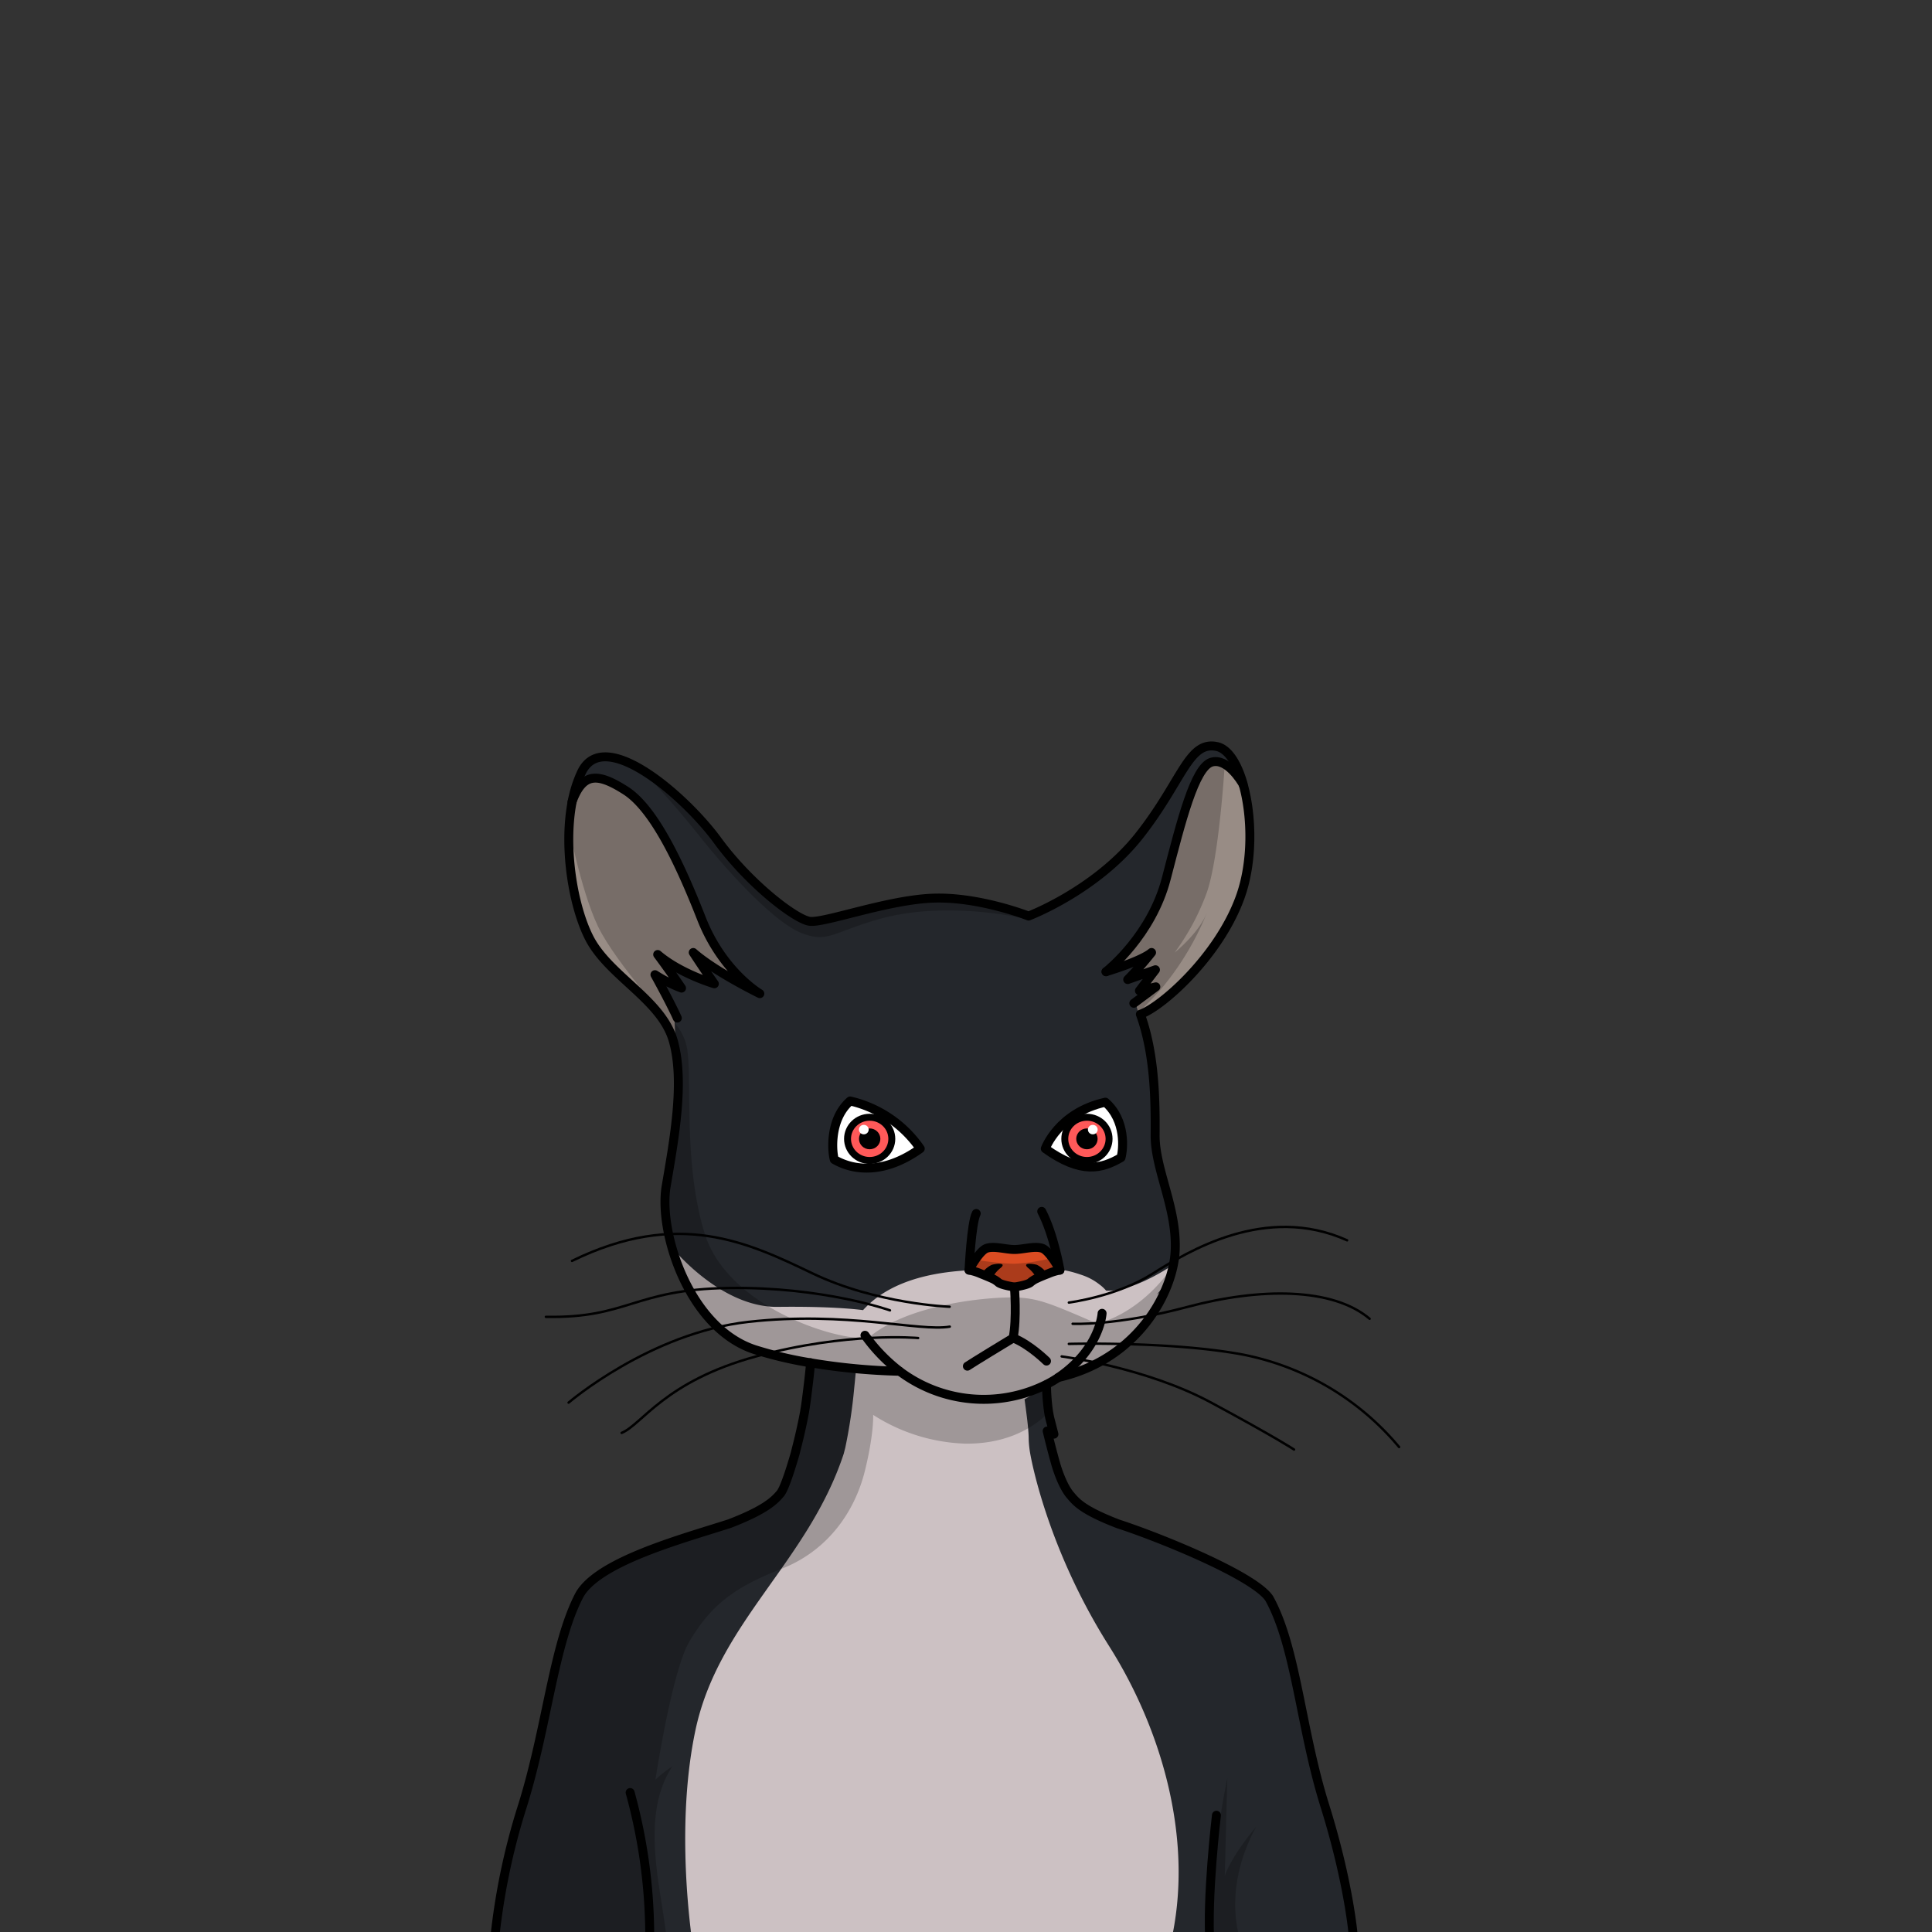 <svg xmlns="http://www.w3.org/2000/svg" viewBox="0 0 432 432">
  <rect x="0" y="0" width="432" height="432" fill="#333333" stroke="none"/>
  <defs>
    <style>.GUNDAN_RAT_BODY_RAT_BODY_27_cls-1{isolation:isolate;}.GUNDAN_RAT_BODY_RAT_BODY_27_cls-2{fill:#24272c;}.GUNDAN_RAT_BODY_RAT_BODY_27_cls-3{fill:#988c85;}.GUNDAN_RAT_BODY_RAT_BODY_27_cls-4{fill:#ccc1c3;}.GUNDAN_RAT_BODY_RAT_BODY_27_cls-5{fill:#db4c22;}.GUNDAN_RAT_BODY_RAT_BODY_27_cls-10,.GUNDAN_RAT_BODY_RAT_BODY_27_cls-6,.GUNDAN_RAT_BODY_RAT_BODY_27_cls-7{fill:none;stroke:#000;stroke-linecap:round;}.GUNDAN_RAT_BODY_RAT_BODY_27_cls-6,.GUNDAN_RAT_BODY_RAT_BODY_27_cls-7{stroke-linejoin:round;}.GUNDAN_RAT_BODY_RAT_BODY_27_cls-6{stroke-width:2px;}.GUNDAN_RAT_BODY_RAT_BODY_27_cls-7{stroke-width:0.54px;}.GUNDAN_RAT_BODY_RAT_BODY_27_cls-8{fill:#fff;}.GUNDAN_RAT_BODY_RAT_BODY_27_cls-9{fill:#ff5959;}.GUNDAN_RAT_BODY_RAT_BODY_27_cls-10{stroke-miterlimit:10;stroke-width:1.55px;}.GUNDAN_RAT_BODY_RAT_BODY_27_cls-11{opacity:0.22;mix-blend-mode:multiply;}</style>
  </defs>
  <g class="GUNDAN_RAT_BODY_RAT_BODY_27_cls-1">
    <g id="Body">
      <path class="GUNDAN_RAT_BODY_RAT_BODY_27_cls-2" d="M302.57,433v1.82H110.47a148.57,148.57,0,0,1,6.36-31c.17-.54.34-1.09.5-1.64,5-16.93,6.57-34.52,12.13-45.26,1.72-3.33,6.4-6.19,12-8.63,6.93-2.74,15.05-5.33,20.48-7.09l1.16-.37c8.18-3.15,10.1-5.25,11.36-6.73,1.47-1.74,2.82-6.79,3.35-9l0,0v0c.07-.28.16-.61.25-1v0c.35-1.38.83-3.3,1.26-5.34.1-.43.19-.87.27-1.3h0c.09-.44.17-.87.25-1.3v0c0-.19.07-.38.1-.56.09-.52.17-1,.24-1.55.17-1.19.32-2.4.46-3.57.22-1.75.4-3.4.53-4.73,0-.16,0-.31,0-.46s0-.3.05-.44h0l-.31,0h0c-1.48-.26-3-.55-4.5-.87l-1.51-.34c-1.54-.36-3.07-.76-4.58-1.2l-1.43-.45-.33-.12-.16-.06a.17.17,0,0,1-.1,0l-.24-.08-.24-.09h0a19.23,19.23,0,0,1-2.31-1.05c-.37-.2-.74-.41-1.1-.63s-.71-.46-1.06-.7l-.39-.28a.9.9,0,0,1-.2-.14,1.46,1.46,0,0,1-.21-.16l-.15-.1a1.3,1.3,0,0,1-.23-.18L162,298a.16.16,0,0,1-.08-.06l-.71-.58-.67-.61h0l-.06-.06h0l-.55-.54c-.53-.51-1-1.05-1.51-1.61-.24-.28-.48-.56-.71-.85s-.46-.57-.69-.87h0c-.18-.24-.36-.47-.53-.71h0l-.74-1.08a.61.61,0,0,0-.07-.1c-.25-.38-.5-.78-.74-1.17h0c-.15-.25-.3-.5-.44-.76l-.39-.67h0c-.29-.53-.57-1.05-.84-1.59h0l-.39-.8h0c-.13-.27-.25-.54-.37-.82l-.05-.09v0c0-.09-.08-.18-.11-.27q-.21-.46-.39-.93h0c-.16-.38-.31-.76-.45-1.13s-.31-.81-.45-1.22-.3-.89-.44-1.34c-.08-.24-.15-.49-.23-.74a2.58,2.58,0,0,0-.08-.26s0,0,0,0,0,0,0-.07c-.14-.5-.27-1-.39-1.48s-.24-1-.35-1.52c-.18-.83-.32-1.65-.44-2.45l0-.2c-.05-.34-.09-.67-.13-1s-.07-.58-.09-.87-.06-.75-.08-1.12a1.62,1.62,0,0,1,0-.22c0-.21,0-.4,0-.6v-.17c0-.11,0-.2,0-.31v-.08a21.71,21.71,0,0,1,.27-3.65c0-.09,0-.18.05-.27a.22.22,0,0,1,0-.08c.13-.77.26-1.56.4-2.36,0-.1,0-.21.05-.31.12-.73.25-1.48.38-2.24s.25-1.54.37-2.32c.07-.44.14-.89.2-1.34s.1-.63.14-.94c.22-1.47.42-3,.58-4.43.11-1,.21-2,.29-2.94q0-.39.06-.78v0a60.15,60.15,0,0,0,.18-6.25c0-.31,0-.64,0-1s0-.9-.08-1.34c0-.29,0-.57-.07-.85a.51.51,0,0,0,0-.13c0-.25-.05-.48-.08-.72-.07-.63-.16-1.25-.28-1.85a2.7,2.7,0,0,0-.08-.41c-.05-.32-.12-.63-.2-.94h0a4.77,4.77,0,0,0-.13-.51.61.61,0,0,0,0-.13.19.19,0,0,1,0-.07c0-.13-.06-.26-.1-.38h0c-.08-.29-.17-.56-.27-.84a16.09,16.09,0,0,0-1.09-2.39l0,0h0a8.38,8.38,0,0,0-.46-.75,20.28,20.28,0,0,0-1.33-1.9,0,0,0,0,1,0,0l-.26-.35c-.13-.16-.26-.32-.41-.48a1,1,0,0,0-.17-.2c-.19-.24-.4-.47-.62-.7-.06-.08-.13-.15-.2-.23l-.06-.06h0l-.37-.39-.24-.26c-.14-.14-.27-.29-.42-.43s-.22-.23-.34-.34l-.1-.1-.24-.23c-.23-.23-.46-.46-.7-.68l-.7-.66h0c-.23-.23-.47-.45-.71-.67l-.72-.66-1.92-1.77c-.54-.5-1.08-1-1.61-1.53l0,0h0s0,0,0,0c-.33-.32-.66-.65-1-1s-.74-.76-1.09-1.15-.65-.73-1-1.1l-.46-.56-.43-.57c-.22-.29-.43-.59-.63-.89l-.32-.48c-.11-.16-.21-.33-.31-.5l-.27-.49a4.67,4.67,0,0,1-.27-.49c-.17-.33-.33-.67-.49-1s-.25-.56-.36-.85c-.4-.92-.77-1.93-1.11-3q-.13-.42-.27-.87c-.15-.5-.3-1-.44-1.55-.1-.37-.19-.75-.29-1.13s-.13-.55-.19-.83l-.24-1.16c-.08-.37-.16-.75-.22-1.13h0c-.05-.26-.1-.51-.14-.78-.17-1-.31-2-.43-3,0-.22,0-.44-.07-.66s-.07-.66-.09-1c0-.15,0-.31,0-.48,0-.4-.07-.81-.09-1.21a0,0,0,0,1,0,0l0-.56c0-.34,0-.68,0-1,0-.08,0-.17,0-.26s0-.27,0-.41v-.16c0-.32,0-.64,0-1s0-.88,0-1.32h0c0-.45,0-.89.06-1.34v0c0-1.08.15-2.14.28-3.18h0c0-.26.07-.51.1-.76l.12-.74c0-.34.11-.68.18-1h0a27.13,27.13,0,0,1,2.07-6.55c.15-.31.31-.6.47-.87s.36-.5.54-.72.19-.22.29-.32h0a5.3,5.3,0,0,1,.63-.54l.33-.23a4.75,4.75,0,0,1,.59-.31l.11,0a3.59,3.59,0,0,1,.76-.26l.12,0,.27-.06a5,5,0,0,1,.66-.08h.19a1.88,1.88,0,0,1,.34,0,8.72,8.72,0,0,1,2.21.27l.18,0,.15,0a5.62,5.62,0,0,1,.55.15c.21.06.41.13.62.21l.08,0,.11,0c.27.1.55.2.82.32s.28.12.42.18l.09.05.33.14c.27.12.54.26.81.4l.25.14.07,0c.48.25,1,.52,1.45.82h.05l.08,0c.24.15.49.3.74.47l.3.19,1.13.76c.52.37,1,.75,1.58,1.16l.38.28.25.2h0c.25.19.48.37.72.58h0l.5.4a.86.86,0,0,0,.14.13l.07.06c.63.52,1.25,1.06,1.86,1.61l.84.77c.54.5,1.08,1,1.6,1.53h0l.07.07h0l.72.72.69.7.06.07c.68.7,1.32,1.39,1.91,2.08q.48.54.93,1.08l.27.31c.53.65,1,1.28,1.5,1.89l.08.1,0,0,0,0,.41.55h0c1.33,1.82,2.77,3.57,4.25,5.23l.74.81c1.24,1.36,2.51,2.64,3.76,3.82.5.47,1,.93,1.49,1.37s1,.86,1.46,1.27l1.42,1.16A35,35,0,0,0,179,205.3a7.6,7.6,0,0,0,1.67.68l.33.06h.11a4.26,4.26,0,0,0,.63,0h.21l.23,0,.5-.06.55-.08.6-.11.43-.08,1.21-.25,1.32-.31.74-.17.62-.15a2,2,0,0,0,.26-.06l1.42-.35.82-.21,2.26-.56,1-.23,1-.23,1-.24.11,0,1.28-.29.62-.13,1-.22.49-.1.52-.1.54-.11.47-.08,1-.19,1-.16.16,0c.88-.14,1.74-.26,2.6-.36h.1l.23,0,.85-.08.42,0,.53,0q.47,0,.93-.06c.24,0,.49,0,.73,0s.49,0,.74,0l.84,0h.23l.46,0,.4,0h.27l1.14.08.26,0,.91.09c.3,0,.61.06.9.1l.89.13c.3,0,.59.07.88.12l1.41.25a1.7,1.7,0,0,0,.31.06c.28,0,.56.1.83.16l1.61.35.69.16.82.21.72.19c.38.09.74.19,1.09.29h0l.86.25,1.72.53.42.14h0c.95.31,1.62.56,1.94.68l.18.07h0a67,67,0,0,0,20.92-13.69c.68-.66,1.33-1.35,2-2.06s1.27-1.46,1.87-2.23a124.15,124.15,0,0,0,9-13.63l.43-.68.41-.66.41-.61h0l.4-.57a15.27,15.27,0,0,1,1.57-2,5.28,5.28,0,0,1,3.54-1.9,5.09,5.09,0,0,1,1.62.12,4.48,4.48,0,0,1,2.19,1.28,9.49,9.49,0,0,1,1.53,2l.35.61h0a20,20,0,0,1,1.24,2.86c.18.53.36,1.08.52,1.65h0l0,.06q.12.44.24.9l.18.74c0,.19.09.39.13.6.08.39.16.79.23,1.2l.12.7q.08.39.12.81c0,.2.06.41.08.62a.59.59,0,0,0,0,.13.61.61,0,0,1,0,.15l.06.52c0,.27.07.56.09.84,0,.49.08,1,.11,1.5.06.92.09,1.84.09,2.78v.11q0,.82,0,1.65h0c0,.34,0,.67,0,1s0,.45,0,.68,0,.44-.05.66,0,.31,0,.46c0,.4-.08.78-.13,1.17s-.13,1-.21,1.49a.77.77,0,0,1,0,.15c-.08.49-.17,1-.26,1.45l0,.15v0c0,.09-.05.19-.07.28l-.12.58c-.05.22-.1.43-.16.64l-.27,1.07c-.14.49-.29,1-.45,1.46s-.23.67-.35,1h0c-.41,1.12-.89,2.22-1.41,3.3a.38.38,0,0,1-.06.13.09.09,0,0,1,0,.06c-.13.27-.26.54-.4.81-.46.91-.95,1.81-1.48,2.68s-.93,1.52-1.42,2.26l-.75,1.1c-.25.36-.5.72-.76,1.07s-.52.7-.79,1.05l-.4.51-.63.79-.63.78-.81.95c-.67.76-1.34,1.48-2,2.18q-.78.82-1.56,1.56l-.51.49h0a.3.3,0,0,0-.08.08l-.14.12-.69.64c-.79.71-1.56,1.36-2.29,1.95l-.87.68c-.42.31-.83.61-1.23.88l-.64.42-.61.38-.05,0c-.35.2-.68.38-1,.53a7.25,7.25,0,0,1-1,.41h0c0,.1.07.19.1.29.17.48.33,1,.48,1.45a0,0,0,0,1,0,0,1.61,1.61,0,0,1,.09.29s0,0,0,0c.14.41.26.83.37,1.25s.23.88.34,1.33h0c.08.29.14.57.21.87a2.56,2.56,0,0,1,.05.27c.12.51.23,1,.32,1.55a.13.13,0,0,1,0,.06c.12.61.23,1.23.32,1.84.06.38.12.76.17,1.15.12.82.21,1.63.3,2.45.06.58.11,1.16.16,1.74a2.45,2.45,0,0,1,0,.27c.06.71.11,1.41.15,2.11l0,.58c0,.63.06,1.25.08,1.87s0,1.23,0,1.83,0,1,0,1.47c0,1.48,0,2.89,0,4.22-.06,7.69,4.95,16.37,4.48,25.93,0,.22,0,.44-.05.66a5.7,5.7,0,0,1-.06.58c0,.3-.08.6-.13.91h0c0,.17-.05.35-.08.52s0,.22-.07.33a.09.09,0,0,1,0,.07h0a.5.5,0,0,1,0,.12h0a1,1,0,0,0,0,.17c-.1.49-.22,1-.37,1.5l0,.12v0a.75.75,0,0,1-.05.16c-.05.19-.12.4-.19.61s-.15.5-.24.75l-.3.83c-.05.12-.1.25-.14.38h0l-.27.67c-.08.19-.16.38-.25.57-.23.54-.49,1.08-.76,1.62l-.07.14c-.14.26-.28.53-.43.79a2.25,2.25,0,0,1-.12.21q-.15.28-.33.57a.6.6,0,0,1-.09.15l-.22.37-.17.27a1.17,1.17,0,0,1-.16.25l-.16.24q-.22.36-.48.72h0s0,0,0,0a.21.21,0,0,0,0,.06.83.83,0,0,1-.12.16c-.21.3-.43.61-.66.91s-.46.6-.7.9l-.7.84a1.19,1.19,0,0,1-.15.18l-.68.75-.11.13-.08.09-.17.18-.37.37c-.26.27-.53.53-.81.79l-.43.4c-.24.23-.49.44-.74.66h0l-.69.57-.71.57h0c-.55.43-1.11.83-1.7,1.22l-.6.4c-.6.39-1.21.76-1.85,1.1l-.66.36h0s0,0,0,0,0,0,0,0q-.45.24-.9.45a.91.91,0,0,1-.22.11l-.08,0h0l-.12.06c-.67.32-1.36.62-2.08.9-.37.15-.76.29-1.15.43l-1.18.39-.16.06h0a6,6,0,0,1-.69.2l-.43.12c-.53.15-1.08.29-1.63.41h0l-.44.29A23.05,23.05,0,0,1,234,309.6h0c0,.12,0,.24,0,.37h0a49.24,49.24,0,0,0,.43,5.48l.06.38c.07.44.15.85.24,1.22,0,.18.09.35.14.51l.79,3.1-1.51-.7s.43,1.81,1.05,4.18c0,0,2.2,7.9,4.1,10.13,1.25,1.49,2.52,3.3,10.7,6.45,10,3.24,30.77,11.79,33.83,16.69,6,10.94,6.95,28.87,12.4,46.3S302.57,433,302.57,433Z" />
      <path class="GUNDAN_RAT_BODY_RAT_BODY_27_cls-3" d="M129.25,176.46c-.13.21-3.37,10.85-1.64,20.33s2.6,14.84,9.82,20.14S151,232.14,151,232.14l-.25-6.08-3.18-7.44,4,1.07-2.69-5.44s8.09,4.09,10.48,5.16c-2.45-3.57-2.16-4-2.16-4l8.49,3.38s-5.87-7.73-8.14-11.73-5.74-15-11.17-22.76-11.67-11.07-14.11-10.66A4,4,0,0,0,129.25,176.46Z" />
      <path class="GUNDAN_RAT_BODY_RAT_BODY_27_cls-3" d="M278,176.27s-2.68-6.29-6.65-5.59-5.88,13-8.38,20-5.61,16.76-10.2,21-5.47,5.6-5.47,5.6l7.19-2.6-1.27,4,3.08-1.09-.34,3.68.77.28-2.79,2.8.81,3a73.76,73.76,0,0,0,14.39-12.12c6.53-7.28,11.07-21.08,10.6-28.31S278,176.27,278,176.27Z" />
      <path class="GUNDAN_RAT_BODY_RAT_BODY_27_cls-4" d="M262.4,282.75c-2.39,1.64-7.31,4.52-11.72,5.51h0a12.4,12.4,0,0,1-3.35.33,8.52,8.52,0,0,0-1.45-1.35s0,0,0,0h0a12.92,12.92,0,0,0-3.73-2.06c-1.37-.48-2.52-.81-3.42-1s-1.51-.35-1.78-.4l-.12,0h0v0l-.16,0-.06-.25h0l0-.17h0l-.27-1.24c0,.33.05.63.06.89,0,.58.05.95.05.95l-.08.05c-.17.1-.6.33-1.23.64,0,0,0,0,0,0a28.68,28.68,0,0,1-2.9,1.19l-.07,0-.25.08h0a40.57,40.57,0,0,0-4.26,1.8h0l-.07,0h0a12.29,12.29,0,0,1-3.93-.74h0a24.15,24.15,0,0,1-2.38-1l-.12-.05c-.14-.07-.28-.13-.42-.21l-.29-.14h0a20.4,20.4,0,0,1-2-1.13,6.44,6.44,0,0,1-.58-.42h0a1.51,1.51,0,0,1-.22-.19.69.69,0,0,1-.13-.21,2.34,2.34,0,0,1-.15-.52,5.8,5.8,0,0,1-.13-.83l-.34.76-.42,1c-5.95.35-13.87,1.48-20,5.81a21.72,21.72,0,0,0-3.5,3.1h0s-6.05-.9-19.09-.73a17.88,17.88,0,0,1-1.94-.08c-10.7-1-19.58-10.71-21.58-13.07,0,0,0,0,0,0l-.4-.49a.11.11,0,0,0,0,0,1.21,1.21,0,0,0,0,.18l.08.26c.11.36.23.72.35,1.09a44.62,44.62,0,0,0,2.07,4.85l.05.09a40.39,40.39,0,0,0,8.6,11.58,31.9,31.9,0,0,0,6,4.38l.07,0,.65.35h0a31.14,31.14,0,0,0,5.62,2.28c2.89.85,5.32,1.44,7.34,1.84l.37.08c6,1.16,8.23.67,8.23.67h2s-.14,1.7-.39,4.09h0A117.78,117.78,0,0,1,189,323.74q-.19.72-.33,1.29v0c-8,24.32-28.14,37.78-33.2,62-3.91,18.66-1.79,39.25-.61,47.72H261.7c5.53-23.2-2.07-48.31-13.69-66.66-14.24-22.49-17.64-43-17.65-43.06h0a22.53,22.53,0,0,1-.34-3.2c0-1.78-.33-4.46-.59-6.42-.18-1.45-.34-2.51-.34-2.51l3.07-1.84L234,310l.06,0,.11,0,2-.88.07,0,5.41-2.37.15-.06c.32-.14,1.18-.51,2.4-1.15h0l1.19-.65a41.61,41.61,0,0,0,6.07-4.22,35,35,0,0,0,4-3.91l0,0c.62-.71,1.22-1.47,1.8-2.26a1.23,1.23,0,0,0,.17-.25,33.76,33.76,0,0,0,2.23-3.71l1.78-3.31c-.05,0-.22.21-.5.45l-.06.06h0c-.46.39-1.19,1-2.17,1.69a31,31,0,0,0,3.16-4.49h0v0a16.7,16.7,0,0,0,1.15-2.48Z" />
      <path class="GUNDAN_RAT_BODY_RAT_BODY_27_cls-5" d="M220.67,279.52s-2.89,3.49-3,4.48,5.63,3.29,8.25,3.8,8.37-3.12,9.7-3.46,1.25-2,.26-3.3-3.43-2.21-7.47-1.78S221.72,279.26,220.67,279.52Z" />
      <path d="M223.62,283.61a7.12,7.12,0,0,0-1.81,2.27c-.7-.34-1.55-.68-2.38-1a5.8,5.8,0,0,1,2.33-2.06C223,282.47,225.26,282.34,223.62,283.61Z" />
      <path d="M230,283.61a7.12,7.12,0,0,1,1.81,2.27c.7-.34,1.55-.68,2.38-1a5.8,5.8,0,0,0-2.33-2.06C230.63,282.47,228.4,282.34,230,283.61Z" />
      <path class="GUNDAN_RAT_BODY_RAT_BODY_27_cls-6" d="M236.67,308h0c17.94-4.1,25.66-19.26,26.1-28.28.47-9.56-4.54-18.24-4.48-25.93s-.06-18.06-3.3-27c4.63-1.57,17.3-12.67,22.2-25.86,3-8,2.81-18.37.79-25.53l0-.06c-1.29-4.57-3.35-7.85-5.83-8.4-6.38-1.4-7.72,7.6-17.39,19.89s-24.77,18-24.77,18-11-4.36-21.31-4S184.21,206.5,181,206s-13.49-8.39-20.57-18.09S135,162.08,130,172.74a27.21,27.21,0,0,0-2.07,6.56c-2,10.37.26,23.43,3.82,30.41,4.37,8.56,16.17,13.8,18.79,23s.15,22.28-1.59,32.59,5.17,31.8,19.94,36.52a89.25,89.25,0,0,0,12.36,2.91,139.87,139.87,0,0,0,19.88,1.89" />
      <path class="GUNDAN_RAT_BODY_RAT_BODY_27_cls-6" d="M193.41,298.57a37.73,37.73,0,0,0,7.69,8,31.24,31.24,0,0,0,32.87,3,23.11,23.11,0,0,0,2.7-1.58h0c9.33-6.37,9.76-14.33,9.76-14.33" />
      <path class="GUNDAN_RAT_BODY_RAT_BODY_27_cls-6" d="M140.9,400.82a121.38,121.38,0,0,1,4.37,33.95" />
      <path class="GUNDAN_RAT_BODY_RAT_BODY_27_cls-6" d="M272,405.89s-2.22,18.64-1.44,28.88" />
      <path class="GUNDAN_RAT_BODY_RAT_BODY_27_cls-6" d="M181.22,304.71h0c0,.14,0,.29-.05.44s0,.3,0,.46c-.13,1.33-.31,3-.53,4.73-.14,1.17-.29,2.38-.46,3.57-.07.51-.15,1-.24,1.55,0,.18-.07.37-.1.56h0c-.08.43-.16.87-.25,1.3h0l-.27,1.3c-.43,2-.91,4-1.26,5.34v0c-.09.36-.18.69-.25,1v0c-.67,2.33-2.3,7.79-3.32,9-1.26,1.48-3.18,3.58-11.36,6.73l-1.16.37c-5.64,1.79-13.71,4.13-20.48,7.09-5.56,2.44-10.24,5.3-12,8.63-5.56,10.74-7.09,28.33-12.13,45.26-.16.55-.33,1.1-.5,1.64a148.57,148.57,0,0,0-6.36,31h192.1V433s-.91-11.8-6.36-29.22-6.38-35.36-12.4-46.3C280.75,352.53,260,344,250,340.74c-8.18-3.15-9.45-5-10.7-6.45-1.9-2.23-3.19-6.79-3.19-6.79-.33-1.15-.64-2.3-.91-3.34-.62-2.37-1.05-4.18-1.05-4.18l1.51.7-.93-3.61c-.11-.48-.21-1-.3-1.6A49.24,49.24,0,0,1,234,310h0c0-.13,0-.25,0-.37h0" />
      <path class="GUNDAN_RAT_BODY_RAT_BODY_27_cls-6" d="M247.32,217.27c.47-.14,8-2.42,10.17-4.29a75.33,75.33,0,0,1-5.33,6.05l6.2-2.19-3.58,4.69,3.67-.87-4.92,3.67" />
      <path class="GUNDAN_RAT_BODY_RAT_BODY_27_cls-6" d="M247.3,217.28h0c.51-.41,10.2-8.15,13.49-20.85,3.38-13,6.35-24.81,10.08-26,3.52-1.09,6.72,4.32,7.08,4.94l0,.06" />
      <path class="GUNDAN_RAT_BODY_RAT_BODY_27_cls-6" d="M127.9,179.3c2.42-6.5,5.57-6.64,12-2.53s12.29,16.75,16.95,28.63,13.05,16.78,13.05,16.78-10-4.88-14.89-9.2c3.24,4.94,4.72,7,4.72,7s-7.69-2.27-12.67-6.55c3.06,4.11,5.33,7.51,5.33,7.51a31.36,31.36,0,0,1-5.94-3c3.84,7,5,9.7,5,9.7" />
      <path class="GUNDAN_RAT_BODY_RAT_BODY_27_cls-6" d="M233.07,279.13c-1.66-.59-4.3.26-6.24.26s-4.58-.85-6.24-.26-3.91,4.87-3.91,4.87a11.75,11.75,0,0,1,2.57.79l.18.07c.83.34,1.68.68,2.38,1a5.5,5.5,0,0,1,1.4.87c.61.61,3.62,1.05,3.62,1.05s3-.44,3.62-1.05a5.5,5.5,0,0,1,1.4-.87c.7-.34,1.55-.68,2.38-1l.18-.07A11.75,11.75,0,0,1,237,284S234.73,279.72,233.07,279.13Z" />
      <path class="GUNDAN_RAT_BODY_RAT_BODY_27_cls-6" d="M226.83,287.8s.57,7.1-.3,11.39c-8.65,5.24-10.22,6.29-10.22,6.29" />
      <path class="GUNDAN_RAT_BODY_RAT_BODY_27_cls-6" d="M234,304.34s-3.75-3.71-7.42-5.15" />
      <path class="GUNDAN_RAT_BODY_RAT_BODY_27_cls-6" d="M237,284s-1.34-7.88-4.07-13.13" />
      <path class="GUNDAN_RAT_BODY_RAT_BODY_27_cls-6" d="M216.68,284s.5-10.56,1.61-12.66" />
      <path class="GUNDAN_RAT_BODY_RAT_BODY_27_cls-7" d="M212.34,292.19s-16.31-.58-30.64-7.45-30-14.45-53.8-2.8" />
      <path class="GUNDAN_RAT_BODY_RAT_BODY_27_cls-7" d="M127.14,313.63s18.21-15.61,40.23-18.06,38.1,2.25,45,1.07" />
      <path class="GUNDAN_RAT_BODY_RAT_BODY_27_cls-7" d="M199,293s-14.94-5.32-36.13-5-22.43,6.8-40.81,6.45" />
      <path class="GUNDAN_RAT_BODY_RAT_BODY_27_cls-7" d="M205.3,299.19s-15.8-1.46-36.25,4.11S143.53,318.56,139,320.4" />
      <path class="GUNDAN_RAT_BODY_RAT_BODY_27_cls-7" d="M239,291.26s10.61-1.34,18.59-6.38,25.43-15.75,43.63-7.54" />
      <path class="GUNDAN_RAT_BODY_RAT_BODY_27_cls-7" d="M239.84,296s9.55.53,25.75-3.79,32.39-4.34,40.66,2.67" />
      <path class="GUNDAN_RAT_BODY_RAT_BODY_27_cls-7" d="M239,300.5s22.64-.62,38.71,2.35a60.71,60.71,0,0,1,35.13,20.71" />
      <path class="GUNDAN_RAT_BODY_RAT_BODY_27_cls-7" d="M237.39,303.3s18.76,2.41,33.44,10.33,18.52,10.49,18.52,10.49" />
      <path class="GUNDAN_RAT_BODY_RAT_BODY_27_cls-8" d="M205.77,256.84a26.19,26.19,0,0,0-15.67-10.66c-4.66,4.07-4.07,11.3-3.55,13.1C190.86,261.79,197.73,262.6,205.77,256.84Z" />
      <path class="GUNDAN_RAT_BODY_RAT_BODY_27_cls-6" d="M205.77,256.84a26.19,26.19,0,0,0-15.67-10.66c-4.66,4.07-4.07,11.3-3.55,13.1C190.86,261.79,197.73,262.6,205.77,256.84Z" />
      <path class="GUNDAN_RAT_BODY_RAT_BODY_27_cls-9" d="M194.46,249.82a4.83,4.83,0,1,0,4.95,4.83A4.89,4.89,0,0,0,194.46,249.82Z" />
      <ellipse cx="194.46" cy="254.65" rx="2.39" ry="2.33" />
      <ellipse class="GUNDAN_RAT_BODY_RAT_BODY_27_cls-8" cx="193.15" cy="252.58" rx="1.09" ry="1.06" />
      <ellipse class="GUNDAN_RAT_BODY_RAT_BODY_27_cls-10" cx="194.46" cy="254.65" rx="4.95" ry="4.83" />
      <path class="GUNDAN_RAT_BODY_RAT_BODY_27_cls-8" d="M233.73,256.84s2.89-8.06,13.44-10.39c4.66,4.08,4,10.59,3.49,12.4C246.35,261.35,241.77,262.6,233.73,256.84Z" />
      <path class="GUNDAN_RAT_BODY_RAT_BODY_27_cls-6" d="M233.73,256.84s2.89-8.06,13.44-10.39c4.66,4.08,4,10.59,3.49,12.4C246.35,261.35,241.77,262.6,233.73,256.84Z" />
      <path class="GUNDAN_RAT_BODY_RAT_BODY_27_cls-9" d="M243,249.82a4.83,4.83,0,1,1-4.95,4.83A4.9,4.9,0,0,1,243,249.82Z" />
      <ellipse cx="243.04" cy="254.65" rx="2.39" ry="2.33" />
      <ellipse class="GUNDAN_RAT_BODY_RAT_BODY_27_cls-8" cx="244.35" cy="252.58" rx="1.09" ry="1.06" />
      <ellipse class="GUNDAN_RAT_BODY_RAT_BODY_27_cls-10" cx="243.04" cy="254.65" rx="4.95" ry="4.83" />
      <g class="GUNDAN_RAT_BODY_RAT_BODY_27_cls-11">
        <path d="M262.4,282.8s-5.92,10-17,13.2c-11-4.77-13.17-5.64-18.27-5.9-8.24-.09-24.82,2-33,9.09-7.52.61-31.46-7.09-36.53-23.3s-2.62-35.95-4.11-42.15-7.88-9-7.88-9,7.09,6.56,6.26,18.31-4.93,26.25-2.49,34.08,5.25,17.29,16.08,23.09,23.41,5.57,23.41,5.57l12.9,1.51s9,5.56,19.53,5.63a52.54,52.54,0,0,0,14.33-3.6l3.84-2.05a29.51,29.51,0,0,0,14.77-9.13C260.69,290.71,262.16,284.22,262.4,282.8Z" />
        <path d="M234.41,315.47l.06.38c-3.74,3.79-9.93,7.07-18.67,6.95a40.44,40.44,0,0,1-20.56-6.43s.22,4.18-1.87,12.6-7.76,17.56-18.61,21.82S159,359,154.23,366.9c-4.4,7.24-8.72,37-8.73,38.91,0-.84-5.3-4.08,4.85-10.86-7.74,11.72-1.92,29-1.2,39.82H110.47a148.57,148.57,0,0,1,6.36-31c.17-.54.34-1.09.5-1.64,5-16.93,6.57-34.52,12.13-45.26,1.72-3.33,6.4-6.19,12-8.63,6.93-2.74,15.05-5.33,20.48-7.09l1.16-.37c8.18-3.15,10.1-5.25,11.36-6.73,1.47-1.74,2.82-6.79,3.35-9l0,0v0c.07-.28.16-.61.25-1v0c.35-1.38.83-3.3,1.26-5.34.1-.43.19-.87.27-1.3h0c.09-.44.17-.87.25-1.3v0c0-.19.07-.38.1-.56.09-.52.17-1,.24-1.55.17-1.19.32-2.4.46-3.57.22-1.75.4-3.4.53-4.73,0-.16,0-.31,0-.46s0-.3.05-.44h0l-.31,0h0c-1.48-.26-3-.55-4.5-.87l-1.51-.34c-1.54-.36-3.07-.76-4.58-1.2l-1.43-.45-.33-.12-.16-.06a.17.17,0,0,1-.1,0l-.24-.08-.24-.09h0a19.23,19.23,0,0,1-2.31-1.05c-.37-.2-.74-.41-1.1-.63s-.71-.46-1.06-.7l-.39-.28a.9.9,0,0,1-.2-.14,1.46,1.46,0,0,1-.21-.16l-.15-.1a1.3,1.3,0,0,1-.23-.18L162,298a.16.16,0,0,1-.08-.06l-.71-.58-.67-.61h0l-.06-.06h0l-.55-.54c-.53-.51-1-1.05-1.51-1.61-.24-.28-.48-.56-.71-.85s-.46-.57-.69-.87h0c-.18-.24-.36-.47-.53-.71h0l-.74-1.08a.61.61,0,0,0-.07-.1c-.25-.38-.5-.78-.74-1.17h0c-.15-.25-.3-.5-.44-.76l1.29-.91s21.79,9.93,44,15.25c12.81,3.06,35.3,0,36.48,5A23.05,23.05,0,0,1,234,309.6h0c0,.12,0,.24,0,.37h0A49.24,49.24,0,0,0,234.41,315.47Z" />
        <path d="M274.43,397.61s-5,22.95-2.6,37.16h5.82s-4.87-11.37,3.22-26.29c-5.86,7-7,10.93-7,10.93S274.28,403.28,274.43,397.61Z" />
        <path d="M234.88,317.51c.09-.21.42-.94.82-1.81A11.71,11.71,0,0,1,234.88,317.51Z" />
        <path d="M126.92,183.5s2.84,15.42,6.81,23.68,17.17,22.67,17.17,22.67l.31-2.23-3.42-8.48,3.68,1-1.7-4.17,9.16,3.22-1.26-3.61,8.37,4.56S157.41,209.7,154.7,200,144.3,178.06,138,175.62s-8.3-.18-8.3-.18Z" />
        <path d="M143.44,172.1s6.2,6.33,13,14.89,16.78,19.22,22.63,21.58,7,0,17-2.91c16-4.72,34.55.06,34.55.06s-13.43-6.23-24.35-4.66a220.82,220.82,0,0,0-24.38,5.42s-6.29-3-14.77-11.54S147.81,173.28,143.44,172.1Z" />
        <path d="M273.84,171.13s-1.26,20.93-4.06,28.62A53.16,53.16,0,0,1,262.65,213s5.47-4.32,7.31-9.13a63.55,63.55,0,0,1-10,16.87,73.74,73.74,0,0,1-5.49,5.74l-.76-2.13,2.27-2.39,0-2.06.59-2.43-3.34,1,2.29-4.2-5.4,2,.1-1.7s5.74-4.35,9.32-15.75,7.71-24.93,9.91-27.41A2.82,2.82,0,0,1,273.84,171.13Z" />
        <path d="M218.29,281.74c.05,0,5.42.82,8.54.84a42.76,42.76,0,0,0,8.11-1.22l1.71,3.12s-3.72,1.32-6.15,2.23a30.94,30.94,0,0,1-4.61,1.35,7.31,7.31,0,0,1-2.22-.67,32.54,32.54,0,0,0-3.4-1.82,9.8,9.8,0,0,1-2-.66c0-.13-1.26-.68-1.26-.68Z" />
      </g>
    </g>
  </g>
</svg>